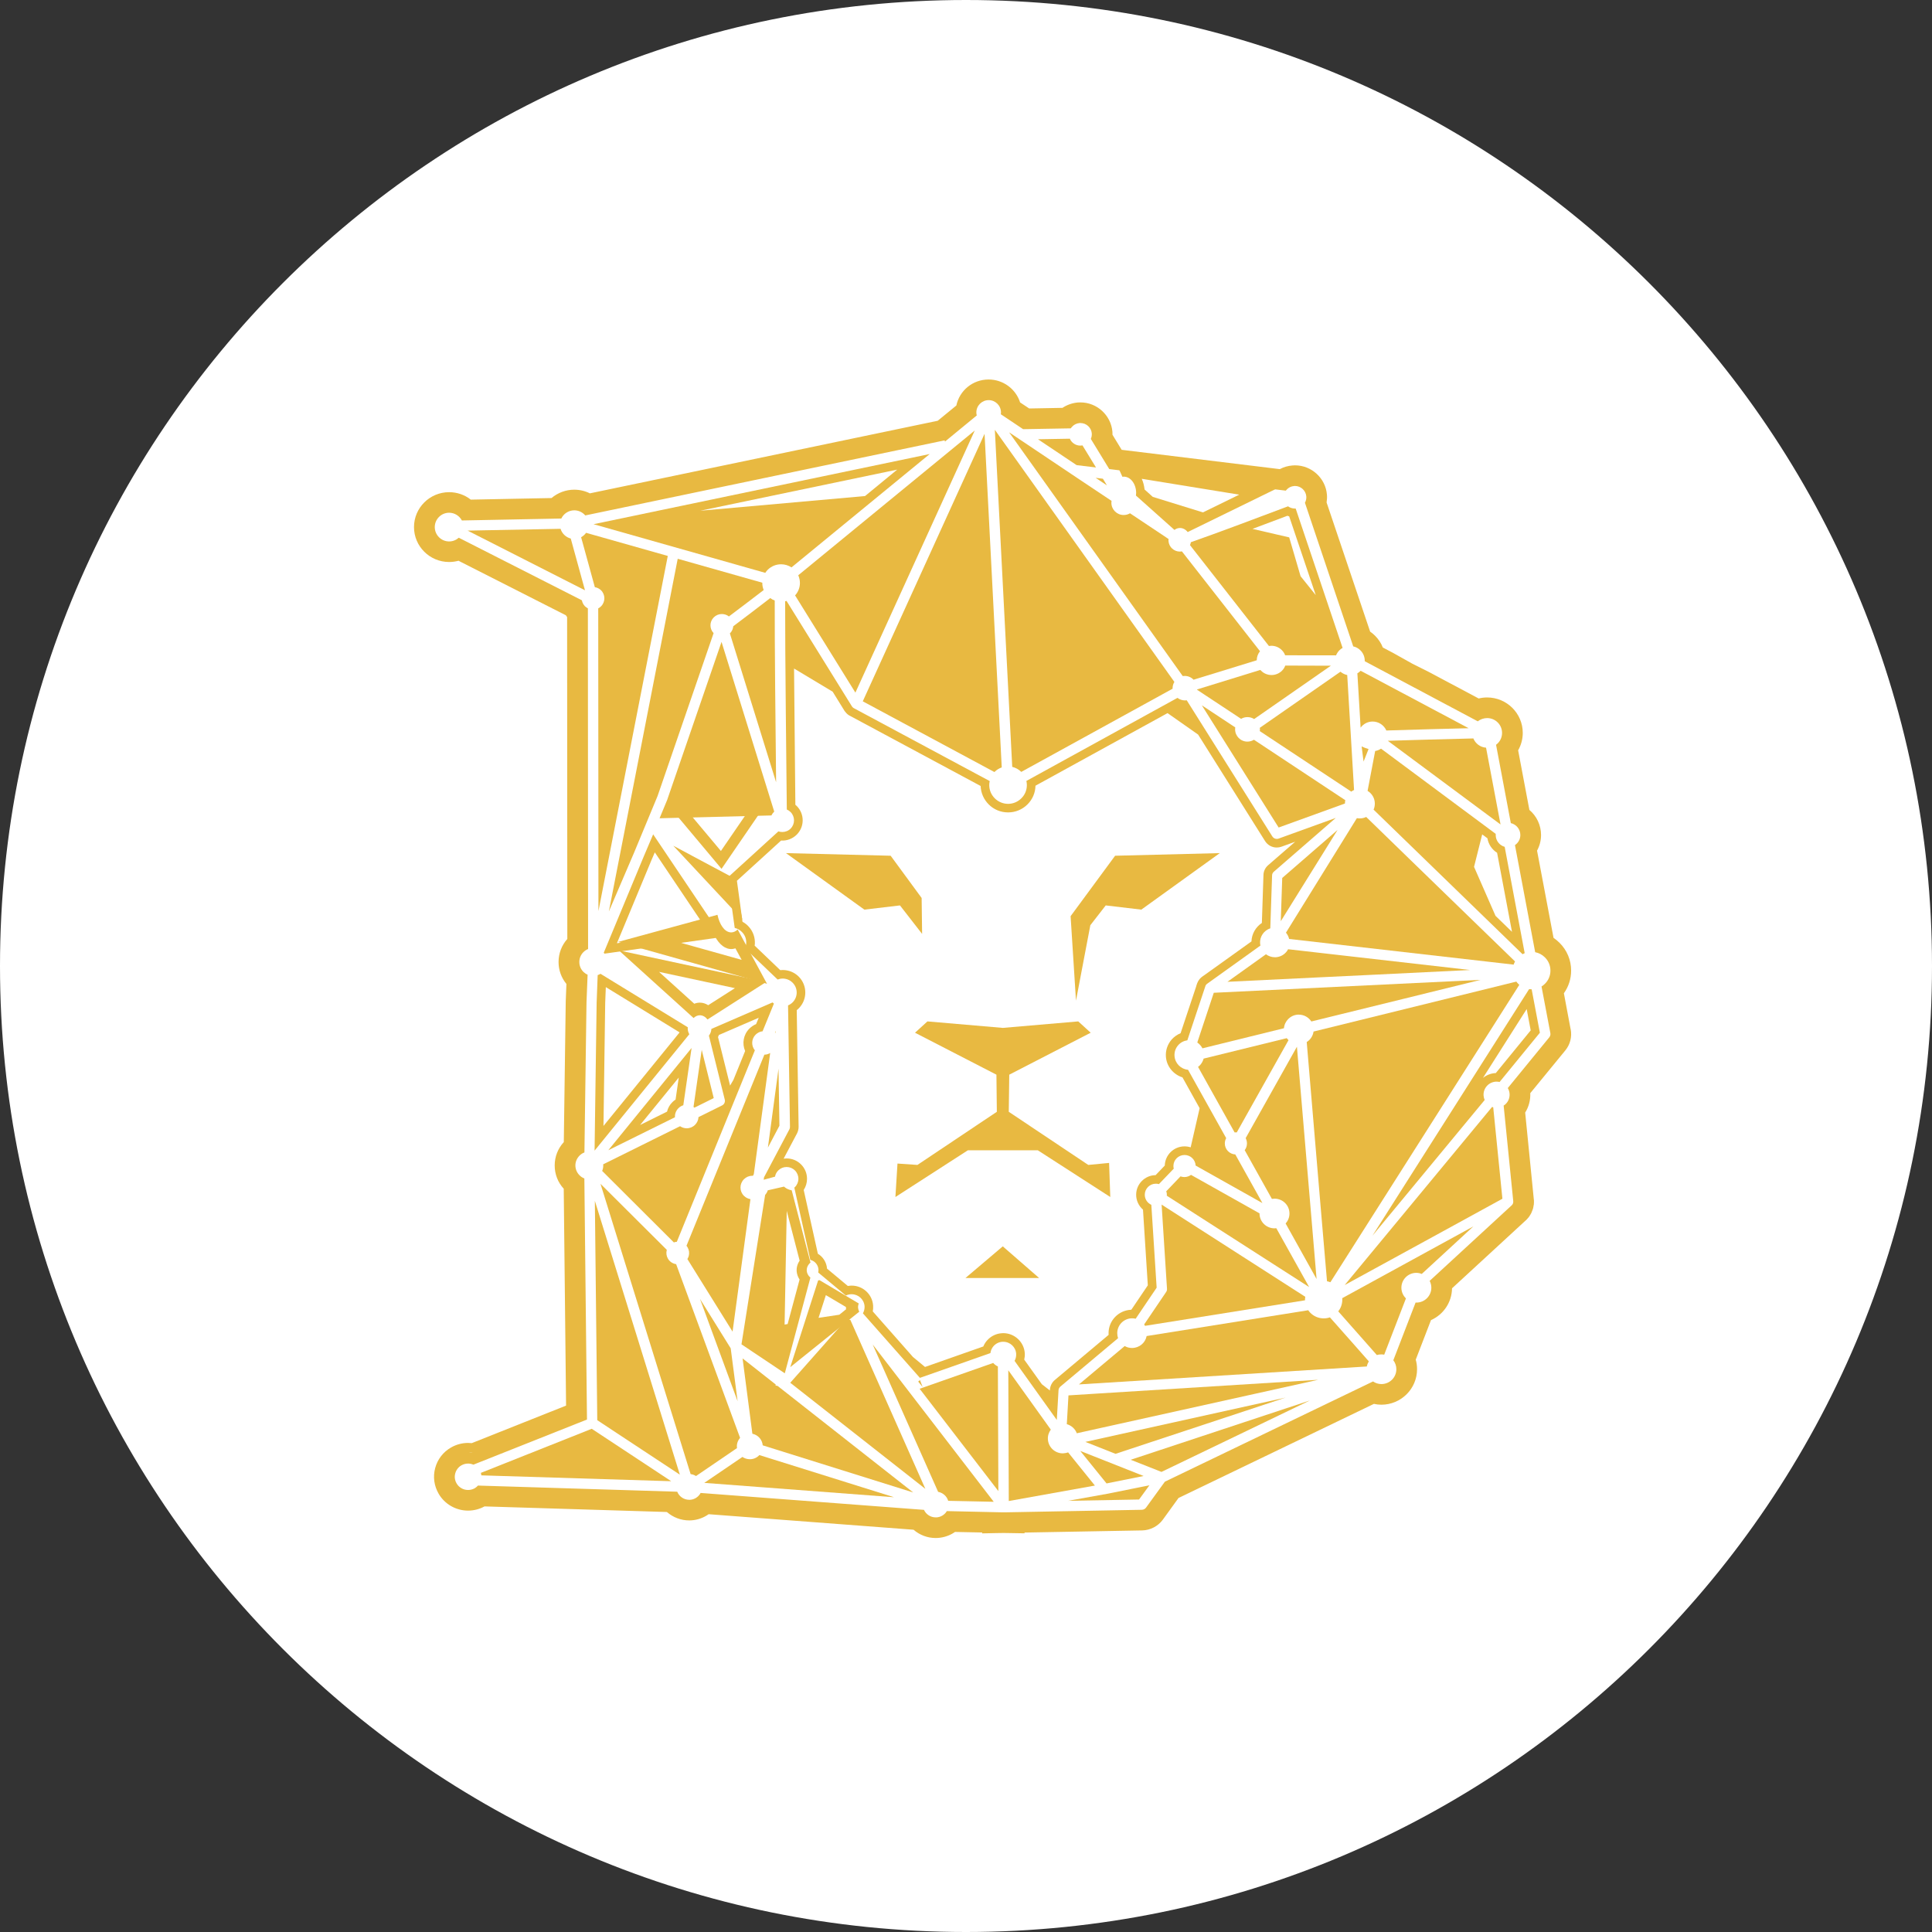 <svg width="28" height="28" viewBox="0 0 28 28" fill="none" xmlns="http://www.w3.org/2000/svg">
<rect x="0" y="0" width="28" height="28" fill="#333333" stroke="none"/>
<path d="M14 28C21.732 28 28 21.732 28 14C28 6.268 21.732 0 14 0C6.268 0 0 6.268 0 14C0 21.732 6.268 28 14 28Z" fill="white"/>
<path d="M18.497 17.8C18.488 17.801 18.48 17.802 18.471 17.802C18.351 17.802 18.254 17.705 18.254 17.587C18.254 17.586 18.254 17.586 18.254 17.585L17.261 17.027C17.234 17.047 17.201 17.059 17.165 17.059C17.145 17.059 17.127 17.055 17.109 17.049L16.902 17.265C16.908 17.28 16.911 17.297 16.911 17.315C16.911 17.32 16.91 17.325 16.91 17.329L18.973 18.653L18.497 17.8H18.497Z" fill="#E8B941"/>
<path d="M10.145 18.825L10.69 20.308L10.59 19.541L10.145 18.825Z" fill="#E8B941"/>
<path d="M16.582 19.195C16.587 19.202 16.591 19.209 16.595 19.215L18.913 18.845C18.913 18.828 18.914 18.811 18.917 18.794L16.835 17.458L16.913 18.678C16.914 18.694 16.91 18.711 16.901 18.724L16.582 19.195Z" fill="#E8B941"/>
<path d="M18.796 15.17L18.053 16.495C18.065 16.518 18.072 16.544 18.072 16.572C18.072 16.608 18.06 16.642 18.039 16.669L18.433 17.375C18.446 17.373 18.459 17.372 18.472 17.372C18.591 17.372 18.688 17.468 18.688 17.587C18.688 17.642 18.667 17.693 18.632 17.731L19.081 18.537L18.796 15.17Z" fill="#E8B941"/>
<path d="M19.492 11.645C19.492 11.628 19.494 11.612 19.497 11.597L18.173 10.721C18.145 10.738 18.113 10.748 18.078 10.748C17.98 10.748 17.9 10.668 17.9 10.57C17.9 10.561 17.901 10.551 17.902 10.542L17.418 10.222L18.531 11.993L19.492 11.645Z" fill="#E8B941"/>
<path fill-rule="evenodd" clip-rule="evenodd" d="M11.37 17.204C11.399 17.228 11.435 17.244 11.474 17.251L11.746 18.298C11.71 18.329 11.689 18.371 11.692 18.418C11.695 18.456 11.715 18.491 11.745 18.516L11.374 19.903L10.746 19.483L11.089 17.317C11.107 17.298 11.12 17.275 11.127 17.251L11.363 17.197C11.364 17.198 11.364 17.198 11.365 17.199C11.367 17.201 11.368 17.202 11.37 17.204ZM11.588 18.544C11.564 18.508 11.55 18.468 11.546 18.426C11.542 18.371 11.557 18.317 11.589 18.27L11.402 17.549L11.371 19.197L11.415 19.189L11.588 18.544Z" fill="#E8B941"/>
<path d="M11.593 8.449C11.593 8.516 11.568 8.58 11.523 8.629L12.397 10.038L13.651 7.284L14.127 6.239L11.569 8.337C11.584 8.372 11.593 8.41 11.593 8.449" fill="#E8B941"/>
<path d="M18.079 10.393C18.115 10.393 18.148 10.403 18.176 10.421L19.288 9.648L18.627 9.646C18.617 9.674 18.601 9.699 18.579 9.721C18.538 9.761 18.485 9.783 18.428 9.783C18.371 9.783 18.317 9.761 18.277 9.721C18.273 9.717 18.27 9.713 18.266 9.709L17.348 9.992C17.348 9.993 17.348 9.994 17.348 9.996L17.987 10.418C18.014 10.402 18.045 10.393 18.079 10.393" fill="#E8B941"/>
<path d="M11.283 15.487L11.129 16.632L11.296 16.315L11.283 15.487Z" fill="#E8B941"/>
<path d="M11.078 15.285L9.949 18.055C9.955 18.062 9.961 18.07 9.965 18.078C9.987 18.115 9.993 18.16 9.982 18.202C9.977 18.218 9.971 18.233 9.962 18.247L10.617 19.299L10.876 17.379C10.841 17.373 10.808 17.357 10.782 17.331C10.715 17.265 10.715 17.157 10.782 17.09C10.814 17.058 10.857 17.04 10.903 17.04C10.906 17.04 10.909 17.041 10.912 17.041L10.925 17.016L11.162 15.261C11.137 15.276 11.108 15.285 11.078 15.285" fill="#E8B941"/>
<path fill-rule="evenodd" clip-rule="evenodd" d="M21.677 12.085C21.677 12.09 21.677 12.096 21.677 12.102C21.677 12.183 21.732 12.252 21.807 12.273L22.097 13.814C22.087 13.819 22.076 13.823 22.066 13.829L19.907 11.734C19.919 11.707 19.925 11.677 19.925 11.646C19.925 11.568 19.883 11.5 19.82 11.462L19.93 10.884C19.961 10.879 19.99 10.867 20.015 10.85L21.677 12.085ZM21.674 13.273L21.913 13.505L21.697 12.359C21.623 12.313 21.571 12.236 21.557 12.149L21.481 12.093L21.363 12.563L21.674 13.273Z" fill="#E8B941"/>
<path fill-rule="evenodd" clip-rule="evenodd" d="M11.857 18.557C11.864 18.556 11.87 18.555 11.877 18.553L12.446 18.891C12.438 18.912 12.434 18.933 12.436 18.955C12.438 18.974 12.444 18.993 12.453 19.01L11.453 19.814L11.857 18.557ZM11.863 19.099L12.164 19.054L12.262 18.975C12.262 18.971 12.261 18.967 12.261 18.963C12.26 18.956 12.26 18.949 12.26 18.942L11.969 18.77L11.863 19.099Z" fill="#E8B941"/>
<path d="M17.909 16.411C17.914 16.411 17.919 16.412 17.924 16.412L18.312 15.72L18.674 15.075C18.665 15.066 18.656 15.056 18.648 15.046L17.444 15.342C17.435 15.375 17.419 15.405 17.397 15.431C17.387 15.443 17.375 15.453 17.363 15.462L17.893 16.412C17.898 16.412 17.903 16.411 17.909 16.411" fill="#E8B941"/>
<path d="M18.258 10.548C18.259 10.555 18.26 10.563 18.26 10.571C18.26 10.579 18.259 10.588 18.258 10.596L19.584 11.473C19.596 11.464 19.61 11.456 19.624 11.449L19.525 9.783C19.489 9.776 19.456 9.759 19.427 9.735L18.258 10.548Z" fill="#E8B941"/>
<path d="M18.683 13.608L21.937 13.98C21.942 13.964 21.949 13.949 21.957 13.934L20.44 12.462L19.8 11.84C19.771 11.854 19.74 11.861 19.707 11.861C19.692 11.861 19.678 11.86 19.665 11.857L18.637 13.517C18.659 13.543 18.675 13.574 18.683 13.608" fill="#E8B941"/>
<path d="M19.834 10.856C19.797 10.845 19.764 10.832 19.734 10.818L19.762 11.037L19.834 10.856Z" fill="#E8B941"/>
<path d="M17.379 15.027L17.352 15.109C17.383 15.13 17.409 15.159 17.427 15.193L18.608 14.902C18.617 14.798 18.701 14.712 18.809 14.705C18.814 14.705 18.819 14.705 18.823 14.705C18.899 14.705 18.966 14.744 19.005 14.804L20.336 14.477L21.457 14.201L17.591 14.388L17.379 15.027Z" fill="#E8B941"/>
<path fill-rule="evenodd" clip-rule="evenodd" d="M21.537 10.836L21.747 11.949L20.113 10.736C20.408 10.726 20.952 10.712 21.353 10.702C21.383 10.776 21.453 10.83 21.537 10.836Z" fill="#E8B941"/>
<path d="M19.232 18.569C19.248 18.572 19.265 18.577 19.281 18.583L22.019 14.273C22.014 14.268 22.008 14.263 22.003 14.258C21.993 14.248 21.984 14.238 21.976 14.226L19.037 14.95C19.028 15.014 18.991 15.069 18.938 15.102L19.146 17.565L19.232 18.569Z" fill="#E8B941"/>
<path d="M19.893 10.457C19.982 10.457 20.059 10.511 20.092 10.587C20.112 10.586 20.133 10.586 20.155 10.585C20.294 10.581 20.489 10.575 20.733 10.568C20.932 10.563 21.131 10.558 21.285 10.554L19.719 9.721C19.718 9.722 19.717 9.724 19.716 9.725C19.702 9.738 19.688 9.749 19.672 9.758L19.719 10.546C19.758 10.492 19.822 10.457 19.893 10.457" fill="#E8B941"/>
<path fill-rule="evenodd" clip-rule="evenodd" d="M18.39 9.362L17.246 7.9V7.9C17.252 7.887 17.257 7.872 17.259 7.858C17.589 7.744 18.325 7.467 18.667 7.338C18.695 7.358 18.728 7.37 18.765 7.37C18.769 7.37 18.773 7.37 18.778 7.37H18.778L19.458 9.39C19.441 9.399 19.425 9.411 19.411 9.425C19.39 9.446 19.374 9.472 19.363 9.498L18.625 9.497C18.615 9.469 18.599 9.443 18.576 9.421C18.536 9.381 18.482 9.359 18.425 9.359C18.413 9.359 18.401 9.36 18.39 9.362ZM18.684 7.484C18.676 7.481 18.667 7.478 18.658 7.475C18.529 7.524 18.346 7.592 18.152 7.665L18.684 7.788L18.849 8.351L19.069 8.625L18.684 7.484Z" fill="#E8B941"/>
<path d="M14.801 11.187C14.801 11.187 14.801 11.187 14.801 11.187L16.995 9.981C16.994 9.978 16.994 9.976 16.994 9.973C16.994 9.94 17.004 9.909 17.02 9.883L14.418 6.229L14.67 11.114C14.719 11.126 14.764 11.15 14.801 11.187" fill="#E8B941"/>
<path d="M14.412 11.189C14.413 11.188 14.413 11.187 14.414 11.187C14.444 11.157 14.48 11.135 14.518 11.122L14.269 6.287L12.504 10.164L14.412 11.189Z" fill="#E8B941"/>
<path d="M18.583 12.724L18.562 13.351L19.385 12.028L18.583 12.724Z" fill="#E8B941"/>
<path d="M17.17 9.796C17.22 9.796 17.266 9.817 17.298 9.851L18.214 9.569C18.214 9.522 18.23 9.476 18.261 9.438L17.129 7.991C17.123 7.992 17.118 7.993 17.112 7.993C17.108 7.994 17.103 7.994 17.099 7.994C17.014 7.994 16.942 7.928 16.935 7.843C16.934 7.833 16.935 7.822 16.936 7.812L16.377 7.439C16.35 7.455 16.319 7.464 16.285 7.464C16.187 7.464 16.107 7.385 16.107 7.287C16.107 7.277 16.108 7.268 16.109 7.259L15.534 6.875C15.534 6.875 15.534 6.875 15.534 6.875L14.772 6.364L14.625 6.266L17.141 9.798C17.15 9.797 17.16 9.796 17.17 9.796" fill="#E8B941"/>
<path d="M18.476 13.873C18.428 13.873 18.384 13.857 18.347 13.83L17.789 14.229L19.086 14.166L19.879 14.128L21.306 14.058L18.668 13.757C18.66 13.772 18.651 13.787 18.639 13.8C18.601 13.843 18.548 13.869 18.491 13.873C18.486 13.873 18.481 13.873 18.476 13.873" fill="#E8B941"/>
<path d="M15.884 6.775L15.688 6.455C15.682 6.456 15.676 6.457 15.669 6.457C15.665 6.458 15.661 6.458 15.656 6.458C15.589 6.458 15.53 6.417 15.505 6.358L15.043 6.366L15.603 6.741L15.884 6.775Z" fill="#E8B941"/>
<path fill-rule="evenodd" clip-rule="evenodd" d="M16.466 7.145C16.466 7.015 16.386 6.908 16.287 6.908C16.28 6.908 16.274 6.909 16.267 6.91L16.176 6.711L18.489 7.087L17.213 7.711C17.184 7.674 17.144 7.652 17.101 7.652C17.097 7.652 17.093 7.652 17.088 7.653C17.064 7.655 17.041 7.665 17.021 7.68L16.463 7.182C16.465 7.17 16.466 7.158 16.466 7.145ZM17.434 7.426L17.96 7.169L16.547 6.939C16.568 6.985 16.582 7.038 16.588 7.094L16.707 7.201L17.434 7.426Z" fill="#E8B941"/>
<path d="M16.043 7.035L15.984 6.938L15.879 6.925L16.043 7.035Z" fill="#E8B941"/>
<path fill-rule="evenodd" clip-rule="evenodd" d="M11.32 8.178C11.247 8.178 11.179 8.206 11.127 8.257C11.113 8.271 11.101 8.286 11.091 8.302L8.602 7.597L13.474 6.58L11.471 8.223C11.427 8.194 11.374 8.178 11.32 8.178ZM12.537 7.189L13.003 6.806L10.148 7.402L12.537 7.189Z" fill="#E8B941"/>
<path fill-rule="evenodd" clip-rule="evenodd" d="M14.704 19.723C14.721 19.692 14.729 19.657 14.727 19.62H14.727C14.721 19.522 14.639 19.446 14.54 19.446C14.536 19.446 14.532 19.446 14.528 19.446C14.478 19.449 14.432 19.472 14.399 19.509C14.374 19.538 14.358 19.573 14.354 19.61L13.332 19.969L12.506 19.034C12.523 19.003 12.532 18.968 12.53 18.931C12.523 18.833 12.441 18.757 12.343 18.757C12.339 18.757 12.335 18.757 12.331 18.757C12.305 18.759 12.281 18.765 12.259 18.776L11.858 18.442C11.861 18.428 11.863 18.413 11.862 18.398C11.857 18.33 11.808 18.274 11.744 18.259L11.512 17.212C11.512 17.212 11.513 17.212 11.513 17.211C11.516 17.209 11.518 17.207 11.521 17.204C11.553 17.172 11.571 17.129 11.571 17.084C11.571 17.038 11.553 16.995 11.521 16.963C11.489 16.931 11.446 16.913 11.4 16.913C11.354 16.913 11.311 16.931 11.279 16.963C11.254 16.988 11.238 17.019 11.232 17.053L11.068 17.098L11.073 17.062L11.44 16.368C11.446 16.357 11.449 16.345 11.449 16.332L11.421 14.571C11.445 14.561 11.468 14.546 11.487 14.527C11.566 14.449 11.566 14.32 11.487 14.242C11.448 14.203 11.397 14.182 11.343 14.182C11.318 14.182 11.293 14.187 11.27 14.196L10.797 13.744C10.807 13.722 10.813 13.697 10.815 13.672C10.818 13.614 10.8 13.559 10.761 13.516C10.731 13.482 10.691 13.458 10.648 13.448L10.547 12.718L11.281 12.049C11.299 12.055 11.318 12.058 11.338 12.058C11.383 12.058 11.426 12.041 11.458 12.009C11.524 11.943 11.524 11.835 11.458 11.769C11.442 11.753 11.424 11.741 11.403 11.732C11.398 11.251 11.377 9.423 11.379 8.714C11.386 8.713 11.393 8.711 11.399 8.709L12.346 10.236C12.346 10.237 12.346 10.237 12.347 10.238C12.347 10.238 12.348 10.239 12.348 10.239C12.35 10.242 12.353 10.246 12.356 10.249L12.359 10.252C12.363 10.256 12.367 10.259 12.372 10.262L12.373 10.262L12.374 10.263L14.344 11.32C14.339 11.339 14.337 11.359 14.337 11.378C14.337 11.451 14.366 11.519 14.417 11.57C14.469 11.621 14.537 11.65 14.61 11.65C14.682 11.65 14.751 11.621 14.802 11.57C14.854 11.519 14.882 11.451 14.882 11.378C14.882 11.358 14.88 11.338 14.875 11.318L17.065 10.114C17.095 10.137 17.133 10.151 17.174 10.151C17.183 10.151 17.191 10.15 17.199 10.149L18.44 12.123C18.454 12.145 18.478 12.158 18.504 12.158C18.512 12.158 18.521 12.157 18.529 12.154L19.359 11.854L18.462 12.633C18.446 12.646 18.436 12.666 18.436 12.687L18.41 13.454C18.319 13.484 18.256 13.572 18.262 13.672C18.263 13.683 18.265 13.694 18.267 13.704L17.497 14.256L17.495 14.257L17.493 14.259L17.492 14.259C17.491 14.261 17.488 14.262 17.487 14.264C17.482 14.269 17.477 14.275 17.474 14.281L17.473 14.281L17.469 14.293V14.293L17.301 14.797L17.208 15.077C17.157 15.084 17.11 15.108 17.075 15.148C17.037 15.191 17.018 15.246 17.022 15.304C17.029 15.41 17.113 15.495 17.218 15.504L17.771 16.495C17.758 16.517 17.751 16.544 17.751 16.572C17.751 16.657 17.819 16.727 17.903 16.731L18.13 17.138L18.296 17.436L17.328 16.892C17.324 16.807 17.254 16.739 17.167 16.739C17.078 16.739 17.006 16.811 17.006 16.899C17.006 16.912 17.008 16.925 17.011 16.937L16.796 17.161C16.782 17.157 16.767 17.155 16.752 17.155C16.663 17.155 16.591 17.227 16.591 17.315C16.591 17.38 16.63 17.436 16.686 17.461L16.763 18.662L16.459 19.112C16.442 19.108 16.425 19.106 16.408 19.106C16.288 19.106 16.192 19.203 16.192 19.321C16.192 19.347 16.196 19.371 16.204 19.394L15.367 20.096C15.367 20.096 15.366 20.097 15.366 20.097C15.365 20.098 15.365 20.098 15.365 20.098L15.361 20.102C15.359 20.104 15.358 20.106 15.356 20.108L15.353 20.112C15.352 20.114 15.35 20.117 15.349 20.12L15.347 20.123C15.344 20.131 15.342 20.139 15.341 20.148L15.341 20.148L15.316 20.579L14.704 19.723ZM14.52 19.322C14.527 19.321 14.533 19.321 14.54 19.321L14.54 19.321C14.704 19.321 14.841 19.449 14.852 19.612C14.854 19.643 14.851 19.675 14.844 19.705L15.099 20.061L15.216 20.152L15.217 20.13C15.219 20.11 15.225 20.09 15.233 20.072L15.238 20.062C15.241 20.055 15.245 20.049 15.249 20.043C15.251 20.039 15.253 20.037 15.255 20.034C15.26 20.027 15.265 20.022 15.27 20.016L15.277 20.009C15.28 20.006 15.283 20.003 15.287 20L16.067 19.346C16.067 19.338 16.066 19.329 16.066 19.321C16.066 19.138 16.212 18.989 16.394 18.982L16.402 18.973L16.635 18.628L16.565 17.531C16.503 17.477 16.466 17.399 16.466 17.315C16.466 17.16 16.592 17.033 16.748 17.031L16.881 16.892C16.885 16.738 17.012 16.614 17.167 16.614C17.198 16.614 17.228 16.619 17.256 16.628L17.386 16.061L17.137 15.614C17.005 15.573 16.906 15.453 16.897 15.312C16.891 15.221 16.921 15.134 16.981 15.065C17.017 15.025 17.061 14.994 17.11 14.974L17.333 14.305C17.335 14.301 17.336 14.297 17.337 14.293L17.337 14.291C17.345 14.264 17.357 14.224 17.386 14.189C17.405 14.167 17.426 14.152 17.44 14.142L17.441 14.142L17.447 14.138L18.137 13.644C18.141 13.535 18.198 13.436 18.288 13.376L18.311 12.682C18.312 12.627 18.337 12.575 18.379 12.539L18.771 12.199L18.572 12.271C18.55 12.279 18.527 12.283 18.504 12.283C18.434 12.283 18.371 12.248 18.334 12.189L17.364 10.646L16.921 10.335L15.007 11.387C15.005 11.49 14.964 11.585 14.891 11.658C14.816 11.733 14.716 11.774 14.61 11.774C14.503 11.774 14.404 11.733 14.329 11.658C14.257 11.586 14.216 11.492 14.212 11.391L12.303 10.366C12.293 10.36 12.284 10.352 12.275 10.344C12.273 10.342 12.27 10.339 12.267 10.336C12.26 10.329 12.254 10.322 12.249 10.315C12.246 10.312 12.243 10.307 12.239 10.302L12.068 10.025L11.508 9.689C11.514 10.42 11.523 11.271 11.527 11.663C11.534 11.669 11.54 11.675 11.547 11.681C11.602 11.736 11.633 11.81 11.633 11.889C11.633 11.967 11.602 12.041 11.546 12.097C11.486 12.156 11.405 12.187 11.32 12.182L10.68 12.765L10.761 13.359C10.797 13.378 10.828 13.403 10.855 13.434C10.915 13.502 10.945 13.589 10.94 13.68C10.939 13.688 10.938 13.697 10.937 13.705L11.308 14.06C11.319 14.059 11.331 14.058 11.343 14.058C11.431 14.058 11.513 14.092 11.575 14.153C11.703 14.281 11.703 14.488 11.575 14.615C11.566 14.624 11.557 14.632 11.547 14.64L11.574 16.33C11.574 16.363 11.566 16.397 11.551 16.426L11.357 16.792C11.371 16.79 11.385 16.789 11.4 16.789C11.479 16.789 11.553 16.819 11.609 16.875C11.665 16.931 11.696 17.005 11.696 17.084C11.696 17.142 11.679 17.198 11.648 17.246L11.853 18.17C11.928 18.215 11.979 18.295 11.986 18.386L12.287 18.637C12.299 18.635 12.31 18.634 12.322 18.633C12.329 18.633 12.336 18.632 12.343 18.632C12.507 18.632 12.644 18.76 12.654 18.923C12.656 18.951 12.654 18.979 12.649 19.006L13.231 19.666L13.406 19.811L14.251 19.514C14.264 19.482 14.282 19.453 14.305 19.427C14.36 19.365 14.436 19.327 14.52 19.322Z" fill="#E8B941"/>
<path d="M14.462 19.803C14.436 19.792 14.412 19.774 14.394 19.753L13.328 20.127L14.469 21.61L14.467 21.064L14.462 19.803Z" fill="#E8B941"/>
<path d="M15.48 21.049C15.46 21.056 15.439 21.061 15.417 21.062C15.412 21.063 15.407 21.063 15.402 21.063C15.289 21.063 15.194 20.974 15.187 20.861C15.183 20.809 15.2 20.759 15.229 20.719L14.613 19.859L14.62 21.754L15.868 21.53L15.48 21.049Z" fill="#E8B941"/>
<path d="M16.037 21.499L16.574 21.391L15.656 21.028L16.037 21.499Z" fill="#E8B941"/>
<path d="M11.232 14.964C11.234 14.966 11.236 14.969 11.238 14.971L11.243 14.937L11.232 14.964Z" fill="#E8B941"/>
<path d="M10.879 21.148C10.875 21.148 10.871 21.148 10.867 21.148C10.827 21.148 10.79 21.136 10.76 21.115L10.207 21.491L10.989 21.55L12.957 21.699L11.005 21.088C10.972 21.124 10.928 21.145 10.879 21.148" fill="#E8B941"/>
<path d="M12.271 19.117L11.453 20.04L13.411 21.578L12.324 19.129C12.305 19.128 12.287 19.123 12.271 19.117" fill="#E8B941"/>
<path d="M15.73 20.897L16.167 21.07L18.632 20.255L15.73 20.897Z" fill="#E8B941"/>
<path d="M13.596 21.621C13.665 21.634 13.722 21.684 13.742 21.751L14.402 21.765L12.648 19.486L13.596 21.621Z" fill="#E8B941"/>
<path d="M13.307 20.023L13.371 20.101L13.333 20.001L13.307 20.023Z" fill="#E8B941"/>
<path fill-rule="evenodd" clip-rule="evenodd" d="M19.891 17.908L22.161 14.335C22.173 14.336 22.186 14.338 22.198 14.338L22.317 14.967L21.733 15.681C21.719 15.678 21.705 15.676 21.691 15.676C21.687 15.676 21.682 15.676 21.678 15.676C21.628 15.68 21.581 15.702 21.548 15.74C21.514 15.778 21.498 15.827 21.501 15.877C21.503 15.9 21.508 15.922 21.517 15.942L19.891 17.908ZM21.671 15.552C21.674 15.552 21.676 15.552 21.678 15.552L22.184 14.933L22.126 14.624L21.492 15.622C21.543 15.581 21.605 15.556 21.671 15.552Z" fill="#E8B941"/>
<path d="M16.008 21.656L15.48 21.751L16.508 21.732L16.658 21.526L16.008 21.657V21.656H16.008Z" fill="#E8B941"/>
<path d="M19.453 18.814C19.458 18.881 19.439 18.95 19.395 19.005L19.954 19.638C19.975 19.632 19.996 19.629 20.019 19.629C20.033 19.629 20.047 19.63 20.061 19.633L20.376 18.817C20.335 18.778 20.31 18.723 20.31 18.662C20.31 18.544 20.407 18.447 20.526 18.447C20.554 18.447 20.581 18.453 20.605 18.463L21.353 17.774L20.854 18.047L19.453 18.814Z" fill="#E8B941"/>
<path fill-rule="evenodd" clip-rule="evenodd" d="M22.665 14.395L22.763 14.918H22.764C22.784 15.027 22.756 15.138 22.686 15.223L22.178 15.843C22.182 15.943 22.157 16.04 22.104 16.124L22.23 17.39L22.231 17.396L22.231 17.401C22.232 17.417 22.231 17.431 22.23 17.446L22.23 17.448L22.23 17.451L22.229 17.459L22.229 17.46L22.228 17.462C22.226 17.478 22.223 17.493 22.22 17.507C22.218 17.512 22.217 17.518 22.215 17.524C22.21 17.538 22.205 17.552 22.199 17.565C22.197 17.571 22.195 17.576 22.192 17.582C22.182 17.601 22.17 17.62 22.158 17.637L22.156 17.639L22.155 17.641L22.149 17.648L22.148 17.649L22.147 17.65C22.141 17.658 22.134 17.665 22.128 17.672L22.127 17.673L22.125 17.675L22.117 17.683L22.114 17.686L22.111 17.688L21.044 18.671C21.041 18.874 20.92 19.052 20.739 19.132L20.518 19.705C20.531 19.75 20.537 19.796 20.537 19.844C20.537 20.127 20.305 20.358 20.02 20.358C19.984 20.358 19.948 20.354 19.912 20.346L17.08 21.71L16.852 22.025C16.783 22.119 16.672 22.177 16.554 22.18L14.849 22.211L14.848 22.222L14.675 22.219L14.545 22.217L14.413 22.219L14.234 22.223V22.21L13.841 22.202C13.768 22.253 13.682 22.283 13.592 22.289C13.582 22.29 13.571 22.29 13.56 22.29C13.441 22.29 13.329 22.247 13.24 22.17L10.27 21.945C10.197 21.997 10.111 22.028 10.02 22.034C10.009 22.035 9.998 22.035 9.988 22.035C9.869 22.035 9.754 21.991 9.665 21.913L7.022 21.832C6.949 21.872 6.867 21.893 6.783 21.893C6.608 21.893 6.444 21.799 6.357 21.648C6.291 21.534 6.273 21.402 6.307 21.276C6.341 21.149 6.423 21.043 6.537 20.978C6.612 20.935 6.697 20.912 6.784 20.912C6.801 20.912 6.819 20.913 6.837 20.915L8.204 20.371L8.17 17.228C8.085 17.136 8.039 17.017 8.039 16.89C8.039 16.764 8.086 16.644 8.171 16.552L8.199 14.52L8.199 14.517V14.515L8.209 14.26C8.135 14.171 8.095 14.059 8.095 13.942C8.095 13.818 8.14 13.7 8.222 13.608L8.219 8.944C8.213 8.936 8.207 8.927 8.201 8.917L6.645 8.127C6.6 8.139 6.555 8.145 6.509 8.145C6.228 8.145 6 7.918 6 7.639C6 7.36 6.228 7.133 6.509 7.133C6.624 7.133 6.734 7.171 6.823 7.241L7.993 7.218C8.084 7.141 8.201 7.097 8.322 7.097C8.402 7.097 8.479 7.115 8.549 7.15L13.59 6.098L13.86 5.877C13.906 5.66 14.097 5.5 14.328 5.5C14.539 5.5 14.722 5.638 14.784 5.832L14.916 5.92L15.398 5.911C15.464 5.867 15.541 5.84 15.622 5.833C15.634 5.832 15.646 5.832 15.659 5.832C15.899 5.832 16.102 6.019 16.122 6.258C16.123 6.272 16.123 6.286 16.123 6.301L16.256 6.519L18.548 6.799C18.604 6.769 18.666 6.751 18.731 6.746C18.743 6.745 18.756 6.744 18.768 6.744C19.009 6.744 19.212 6.931 19.231 7.17C19.234 7.208 19.232 7.245 19.226 7.282L19.857 9.154C19.882 9.171 19.906 9.191 19.928 9.213C19.977 9.262 20.016 9.32 20.041 9.384L20.173 9.454L20.174 9.454L20.176 9.455L20.471 9.62L20.697 9.733L20.699 9.734L20.701 9.735L21.43 10.123C21.47 10.113 21.512 10.108 21.552 10.108C21.837 10.108 22.069 10.338 22.069 10.622C22.069 10.71 22.046 10.797 22.002 10.874L22.165 11.738C22.271 11.827 22.334 11.96 22.334 12.102C22.334 12.181 22.314 12.259 22.276 12.328L22.515 13.592C22.546 13.613 22.575 13.637 22.602 13.664C22.71 13.771 22.77 13.914 22.77 14.066C22.77 14.186 22.733 14.3 22.665 14.395ZM22.453 15.034L21.852 15.769C21.867 15.794 21.876 15.822 21.878 15.853C21.881 15.903 21.865 15.952 21.831 15.99C21.82 16.003 21.807 16.014 21.792 16.023L21.931 17.407V17.408V17.411C21.932 17.414 21.932 17.418 21.931 17.421L21.931 17.423L21.931 17.424C21.93 17.427 21.93 17.43 21.929 17.433L21.928 17.437C21.927 17.439 21.927 17.441 21.926 17.443C21.925 17.444 21.925 17.445 21.925 17.446L21.924 17.448C21.922 17.452 21.919 17.456 21.917 17.459L21.916 17.46C21.914 17.463 21.911 17.466 21.909 17.468L21.907 17.47L20.72 18.563C20.735 18.593 20.744 18.627 20.744 18.663C20.744 18.781 20.647 18.878 20.528 18.878L20.524 18.878L20.516 18.877L20.193 19.714C20.221 19.75 20.237 19.795 20.237 19.844C20.237 19.963 20.14 20.059 20.021 20.059C19.976 20.059 19.934 20.045 19.899 20.021L16.882 21.474L16.609 21.85C16.595 21.869 16.573 21.88 16.549 21.881L14.557 21.918V21.918L14.546 21.918L14.535 21.918V21.918L13.722 21.9C13.716 21.91 13.71 21.919 13.702 21.928C13.669 21.965 13.623 21.988 13.573 21.991C13.569 21.991 13.565 21.991 13.561 21.991C13.486 21.991 13.42 21.947 13.391 21.882L10.154 21.637C10.147 21.65 10.139 21.662 10.129 21.673C10.096 21.71 10.051 21.733 10.001 21.736C9.996 21.736 9.992 21.736 9.988 21.736C9.91 21.736 9.843 21.688 9.815 21.619L6.927 21.53C6.914 21.545 6.898 21.558 6.88 21.569C6.851 21.585 6.817 21.594 6.784 21.594C6.715 21.594 6.651 21.558 6.617 21.498C6.591 21.454 6.584 21.402 6.598 21.353C6.611 21.304 6.643 21.262 6.687 21.237C6.717 21.22 6.75 21.211 6.784 21.211C6.811 21.211 6.837 21.217 6.861 21.227L8.507 20.573L8.469 17.079C8.443 17.069 8.419 17.054 8.399 17.033C8.361 16.995 8.339 16.945 8.339 16.89C8.339 16.837 8.361 16.786 8.399 16.748C8.419 16.727 8.444 16.712 8.47 16.702L8.5 14.527L8.516 14.126C8.493 14.116 8.473 14.102 8.455 14.085C8.417 14.047 8.396 13.996 8.396 13.942C8.396 13.888 8.417 13.837 8.455 13.799C8.475 13.779 8.498 13.764 8.523 13.754L8.52 8.817C8.505 8.809 8.491 8.799 8.478 8.787C8.454 8.762 8.439 8.732 8.433 8.7L6.649 7.793C6.612 7.826 6.563 7.847 6.509 7.847C6.394 7.847 6.301 7.753 6.301 7.639C6.301 7.525 6.394 7.431 6.509 7.431C6.589 7.431 6.659 7.477 6.694 7.543L8.135 7.515C8.168 7.445 8.24 7.396 8.323 7.396C8.386 7.396 8.444 7.425 8.482 7.47L13.691 6.382L13.695 6.4L14.156 6.021C14.152 6.007 14.15 5.992 14.15 5.977C14.15 5.879 14.23 5.799 14.329 5.799C14.427 5.799 14.507 5.879 14.507 5.977C14.507 5.986 14.506 5.995 14.505 6.004L14.828 6.22L15.519 6.208C15.524 6.201 15.528 6.194 15.534 6.188C15.562 6.155 15.602 6.135 15.646 6.131C15.65 6.131 15.655 6.131 15.659 6.131C15.744 6.131 15.816 6.197 15.823 6.281C15.825 6.309 15.82 6.337 15.809 6.361L16.076 6.798L18.635 7.111C18.638 7.107 18.64 7.104 18.643 7.101C18.672 7.067 18.712 7.047 18.755 7.044C18.757 7.044 18.76 7.044 18.762 7.043C18.764 7.043 18.766 7.043 18.768 7.043C18.853 7.043 18.925 7.11 18.932 7.194C18.935 7.227 18.927 7.259 18.912 7.286L19.612 9.368C19.651 9.376 19.688 9.396 19.716 9.425C19.76 9.468 19.781 9.526 19.779 9.583L21.417 10.454C21.454 10.425 21.502 10.407 21.553 10.407C21.672 10.407 21.769 10.503 21.769 10.622C21.769 10.693 21.735 10.755 21.682 10.794L21.896 11.929C21.975 11.947 22.034 12.018 22.034 12.102C22.034 12.163 22.003 12.216 21.956 12.248L22.249 13.8C22.302 13.81 22.351 13.836 22.39 13.875C22.442 13.926 22.47 13.994 22.47 14.067C22.47 14.139 22.442 14.207 22.39 14.258C22.375 14.273 22.359 14.286 22.341 14.297L22.469 14.973C22.473 14.995 22.467 15.017 22.453 15.034L22.453 15.034ZM6.824 21.047C6.829 21.047 6.833 21.047 6.838 21.048C6.841 21.048 6.845 21.049 6.849 21.049L6.832 21.049L6.798 21.049C6.802 21.049 6.807 21.048 6.811 21.048L6.811 21.048C6.815 21.047 6.82 21.047 6.824 21.047V21.047Z" fill="#E8B941"/>
<path d="M21.624 16.043L19.488 18.624L20.907 17.848L21.774 17.373L21.641 16.048C21.635 16.047 21.63 16.045 21.624 16.043" fill="#E8B941"/>
<path d="M16.833 21.332L18.983 20.297L16.387 21.156L16.833 21.332Z" fill="#E8B941"/>
<path d="M19.274 19.092C19.246 19.102 19.216 19.107 19.185 19.107C19.112 19.107 19.044 19.079 18.992 19.028C18.98 19.016 18.97 19.003 18.96 18.989L16.618 19.363C16.599 19.462 16.511 19.536 16.406 19.536C16.367 19.536 16.331 19.526 16.3 19.508L15.637 20.064L19.809 19.804C19.814 19.777 19.825 19.752 19.838 19.73L19.64 19.505L19.274 19.092Z" fill="#E8B941"/>
<path d="M15.485 20.223L15.461 20.64C15.528 20.659 15.582 20.708 15.606 20.772L19.104 19.997L15.881 20.198L15.485 20.223Z" fill="#E8B941"/>
<path d="M11.239 20.079L11.242 20.067L11.242 20.065L10.762 19.687L10.904 20.779C10.984 20.795 11.047 20.863 11.054 20.947L13.235 21.63L11.27 20.086L11.239 20.079Z" fill="#E8B941"/>
<path fill-rule="evenodd" clip-rule="evenodd" d="M8.647 14.531L8.662 14.132C8.677 14.127 8.69 14.121 8.703 14.113L9.968 14.888C9.964 14.922 9.972 14.958 9.99 14.989L8.617 16.676L8.647 14.531ZM8.78 14.306L8.771 14.534L8.746 16.318L9.847 14.965L9.846 14.96L8.78 14.306Z" fill="#E8B941"/>
<path fill-rule="evenodd" clip-rule="evenodd" d="M10.052 14.754L8.969 13.774L11.103 14.232L10.254 14.775C10.223 14.736 10.184 14.714 10.143 14.714C10.11 14.714 10.079 14.728 10.052 14.754ZM10.062 14.547C10.089 14.536 10.116 14.531 10.143 14.531C10.185 14.531 10.226 14.544 10.264 14.568L10.651 14.321L9.551 14.085L10.062 14.547Z" fill="#E8B941"/>
<path d="M10.064 16.053L10.344 15.914L10.17 15.215L10.051 16.042C10.055 16.046 10.06 16.049 10.064 16.053" fill="#E8B941"/>
<path fill-rule="evenodd" clip-rule="evenodd" d="M10.023 15.188L9.903 16.018C9.877 16.026 9.852 16.041 9.832 16.061C9.796 16.097 9.779 16.145 9.782 16.192L8.816 16.67L10.023 15.188ZM9.667 16.111C9.68 16.059 9.706 16.011 9.745 15.973C9.759 15.959 9.774 15.946 9.791 15.936L9.837 15.617L9.277 16.304L9.667 16.111Z" fill="#E8B941"/>
<path d="M10.461 8.899C10.499 8.899 10.535 8.911 10.564 8.934C10.736 8.805 10.928 8.659 11.068 8.551C11.054 8.517 11.047 8.481 11.048 8.445L9.822 8.098L8.824 13.21L9.188 12.361L9.531 11.534L10.342 9.176C10.281 9.112 10.281 9.01 10.345 8.947C10.376 8.916 10.417 8.899 10.461 8.899" fill="#E8B941"/>
<path fill-rule="evenodd" clip-rule="evenodd" d="M10.274 15.009C10.296 14.981 10.308 14.948 10.31 14.912L11.196 14.528C11.202 14.534 11.209 14.54 11.216 14.545L11.052 14.946C11.014 14.95 10.979 14.967 10.951 14.995C10.889 15.057 10.885 15.155 10.94 15.222L9.809 17.997C9.794 17.998 9.779 18.001 9.766 18.006L8.727 16.97C8.74 16.94 8.745 16.907 8.742 16.874L9.856 16.322C9.884 16.341 9.917 16.352 9.952 16.352C9.998 16.352 10.041 16.334 10.073 16.302C10.103 16.272 10.121 16.233 10.123 16.19L10.464 16.021C10.496 16.006 10.512 15.971 10.504 15.937L10.274 15.009ZM10.862 14.906C10.89 14.879 10.922 14.857 10.958 14.842L10.996 14.75L10.418 15C10.415 15.01 10.411 15.02 10.406 15.029L10.581 15.733L10.629 15.651L10.799 15.232C10.752 15.124 10.773 14.994 10.862 14.906Z" fill="#E8B941"/>
<path fill-rule="evenodd" clip-rule="evenodd" d="M10.583 13.512C10.588 13.513 10.592 13.513 10.597 13.513C10.631 13.513 10.662 13.498 10.691 13.471L11.116 14.258L8.957 13.651L10.398 13.258C10.428 13.399 10.498 13.502 10.583 13.512ZM10.336 13.518L9.836 13.655L10.749 13.911L10.658 13.744C10.631 13.753 10.604 13.757 10.575 13.753C10.48 13.741 10.395 13.655 10.336 13.518Z" fill="#E8B941"/>
<path fill-rule="evenodd" clip-rule="evenodd" d="M10.391 13.591L8.761 13.821C8.758 13.816 8.754 13.812 8.75 13.808L9.327 12.419L9.466 12.092L10.428 13.523C10.412 13.543 10.399 13.566 10.391 13.591ZM9.49 12.353L9.441 12.467L8.941 13.67L10.251 13.485L9.49 12.353Z" fill="#E8B941"/>
<path fill-rule="evenodd" clip-rule="evenodd" d="M10.758 13.327L9.758 12.257L10.643 12.73L10.758 13.327Z" fill="#E8B941"/>
<path d="M8.711 8.555C8.775 8.619 8.775 8.723 8.711 8.787C8.699 8.799 8.685 8.809 8.67 8.817L8.673 13.204L9.678 8.057L8.494 7.722C8.475 7.748 8.451 7.77 8.422 7.786L8.621 8.51C8.655 8.515 8.686 8.531 8.711 8.555" fill="#E8B941"/>
<path d="M8.124 7.664L6.777 7.69L8.478 8.555L8.272 7.805C8.202 7.787 8.145 7.733 8.124 7.664" fill="#E8B941"/>
<path d="M6.969 21.346C6.972 21.358 6.975 21.37 6.976 21.382L9.728 21.467L8.576 20.707L6.969 21.346Z" fill="#E8B941"/>
<path d="M8.656 20.582L8.94 20.77L9.853 21.372L8.621 17.403L8.656 20.582Z" fill="#E8B941"/>
<path d="M11.228 8.703C11.205 8.695 11.183 8.683 11.163 8.668C10.999 8.795 10.78 8.961 10.627 9.076C10.624 9.113 10.608 9.15 10.58 9.178C10.579 9.179 10.579 9.179 10.578 9.18L11.248 11.337C11.24 10.629 11.226 9.287 11.228 8.703" fill="#E8B941"/>
<path d="M10.68 20.974C10.676 20.924 10.693 20.876 10.726 20.839C10.726 20.839 10.726 20.839 10.726 20.839L9.799 18.321C9.75 18.314 9.705 18.285 9.68 18.241C9.658 18.203 9.652 18.159 9.663 18.117C9.664 18.116 9.664 18.115 9.664 18.114L8.703 17.157L9.332 19.183L10.009 21.364C10.037 21.367 10.064 21.377 10.087 21.392L10.681 20.987C10.681 20.983 10.68 20.979 10.68 20.974" fill="#E8B941"/>
<path fill-rule="evenodd" clip-rule="evenodd" d="M10.457 12.592L9.668 11.651L11.142 11.592L10.457 12.592ZM10.031 11.836L10.448 12.333L10.81 11.805L10.031 11.836Z" fill="#E8B941"/>
<path d="M11.214 11.769C11.216 11.767 11.219 11.765 11.221 11.763L10.457 9.303L9.672 11.585C9.672 11.586 9.671 11.588 9.671 11.589L9.559 11.859L11.18 11.818C11.188 11.8 11.2 11.784 11.214 11.769" fill="#E8B941"/>
<path d="M13.364 13.535L13.357 13.014L12.908 12.402L11.391 12.364L12.527 13.183L13.043 13.122L13.364 13.535Z" fill="#E8B941"/>
<path d="M15.516 13.278L15.594 14.502L15.802 13.409L16.025 13.122L16.541 13.183L17.678 12.364L16.161 12.402L15.516 13.278Z" fill="#E8B941"/>
<path d="M15.772 16.883L14.62 16.113L14.627 15.575L15.807 14.967L15.627 14.803L14.534 14.897L13.441 14.803L13.261 14.967L14.441 15.575L14.447 16.113L13.296 16.883L13.007 16.863L12.977 17.348L14.027 16.671H14.534H15.041L16.091 17.348L16.074 16.854L15.772 16.883Z" fill="#E8B941"/>
<path d="M13.992 18.522H15.06L14.533 18.063L13.992 18.522Z" fill="#E8B941"/>
</svg>
